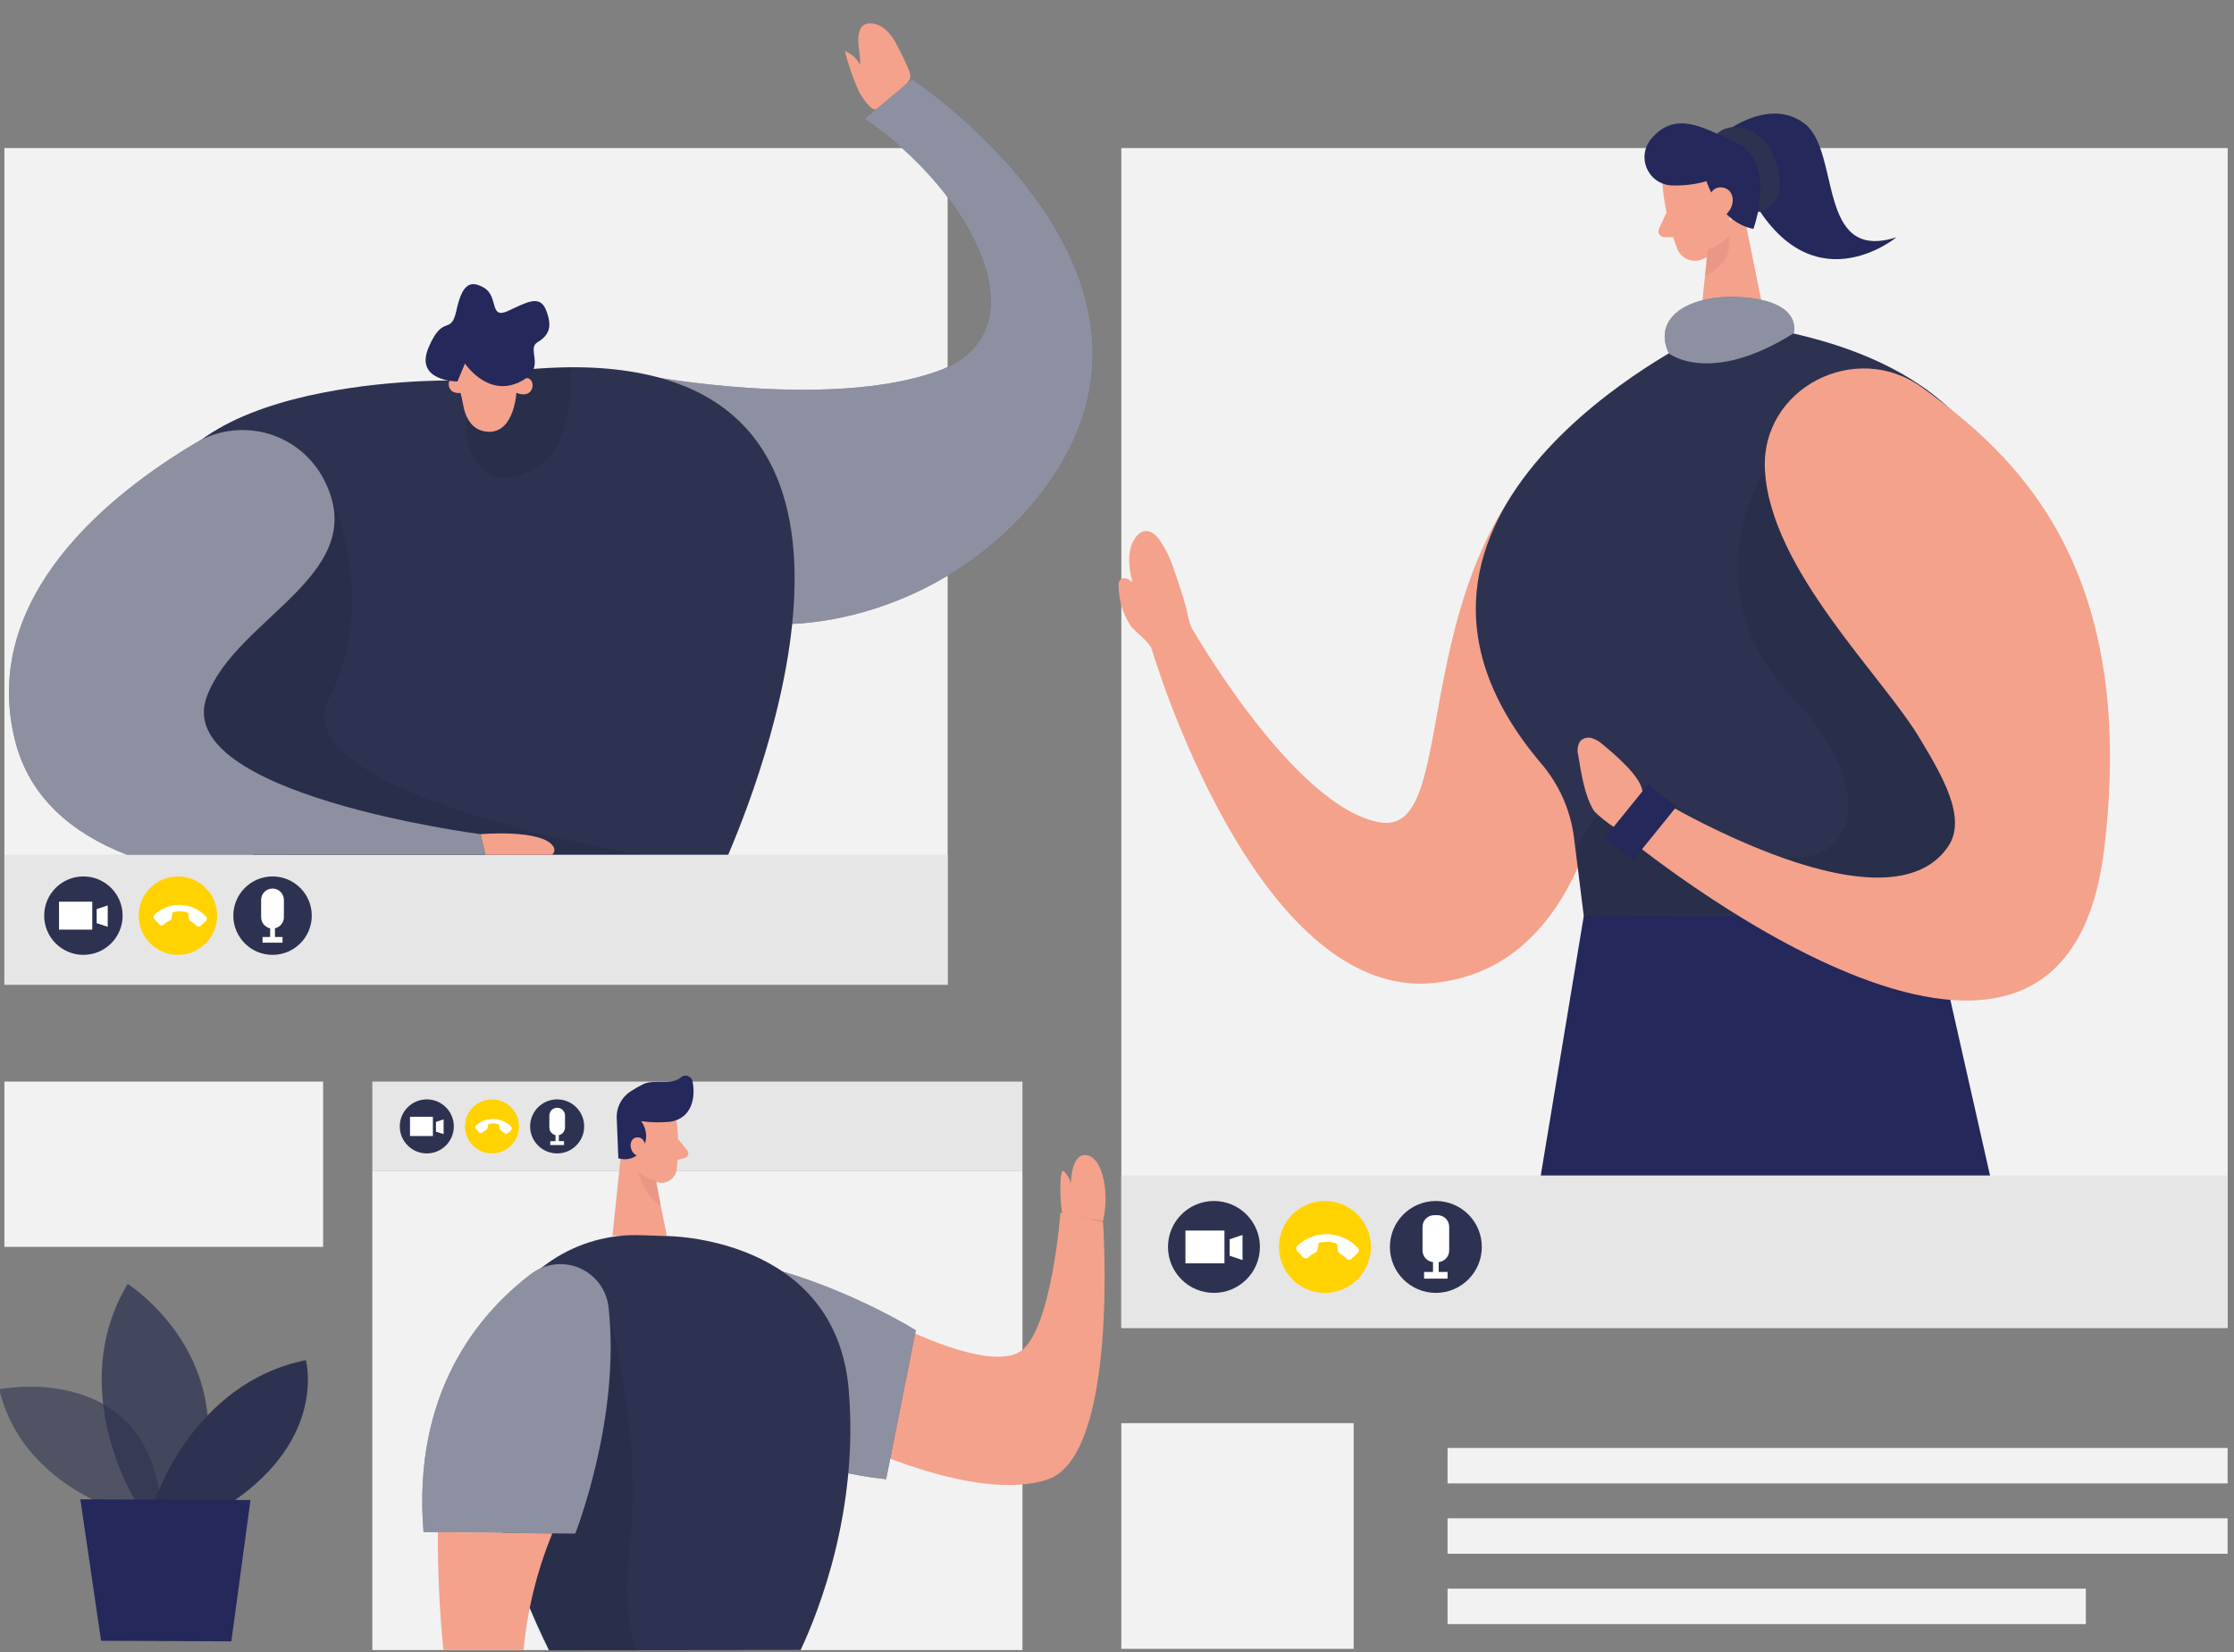 <svg width="315" height="233" viewBox="0 0 315 233" fill="none" xmlns="http://www.w3.org/2000/svg">
<rect x="0" y="0" width="315" height="233" fill="#808080" stroke="none"/>
<g clip-path="url(#clip0_37_99)">
<path d="M133.62 20.88H0.62V138.87H133.62V20.88Z" fill="#F2F2F2"/>
<path d="M133.62 120.54H0.62V138.87H133.62V120.54Z" fill="#E6E6E6"/>
<path d="M11.76 134.66C14.814 134.66 17.29 132.184 17.29 129.13C17.29 126.076 14.814 123.6 11.76 123.6C8.706 123.6 6.23 126.076 6.23 129.13C6.23 132.184 8.706 134.66 11.76 134.66Z" fill="#2D3250"/>
<path d="M25.09 134.66C28.144 134.66 30.62 132.184 30.62 129.13C30.62 126.076 28.144 123.6 25.09 123.6C22.036 123.6 19.56 126.076 19.56 129.13C19.56 132.184 22.036 134.66 25.09 134.66Z" fill="#FFD200"/>
<path d="M27.66 130.53C27.428 130.282 27.158 130.073 26.86 129.91C26.791 129.87 26.734 129.814 26.694 129.745C26.653 129.677 26.631 129.599 26.63 129.52L26.54 128.74C25.835 128.475 25.062 128.446 24.34 128.66L24.21 129.42C24.206 129.502 24.179 129.582 24.133 129.651C24.088 129.719 24.024 129.774 23.95 129.81C23.64 129.951 23.355 130.144 23.11 130.38C23.069 130.422 23.02 130.455 22.966 130.478C22.912 130.501 22.854 130.513 22.795 130.513C22.736 130.513 22.678 130.501 22.624 130.478C22.57 130.455 22.521 130.422 22.48 130.38L21.78 129.63C21.697 129.544 21.65 129.429 21.65 129.31C21.65 129.191 21.697 129.076 21.78 128.99C22.777 128.064 24.101 127.57 25.462 127.617C26.822 127.664 28.108 128.247 29.04 129.24C29.082 129.281 29.115 129.33 29.138 129.384C29.161 129.438 29.173 129.496 29.173 129.555C29.173 129.614 29.161 129.672 29.138 129.726C29.115 129.78 29.082 129.829 29.04 129.87L28.29 130.57C28.246 130.61 28.195 130.64 28.14 130.659C28.084 130.679 28.025 130.687 27.966 130.683C27.908 130.679 27.85 130.664 27.798 130.638C27.745 130.611 27.698 130.575 27.66 130.53Z" fill="white"/>
<path d="M38.43 134.66C41.484 134.66 43.96 132.184 43.96 129.13C43.96 126.076 41.484 123.6 38.43 123.6C35.376 123.6 32.9 126.076 32.9 129.13C32.9 132.184 35.376 134.66 38.43 134.66Z" fill="#2D3250"/>
<path d="M13.01 127.16H8.32V131.1H13.01V127.16Z" fill="white"/>
<path d="M15.19 130.71L13.63 130.19V128.21L15.19 127.69V130.71Z" fill="white"/>
<path d="M38.43 125.31H38.42C37.536 125.31 36.82 126.026 36.82 126.91V129.35C36.82 130.234 37.536 130.95 38.42 130.95H38.43C39.313 130.95 40.03 130.234 40.03 129.35V126.91C40.03 126.026 39.313 125.31 38.43 125.31Z" fill="white"/>
<path d="M38.77 130.42H38.09V132.32H38.77V130.42Z" fill="white"/>
<path d="M39.84 132.14H37.02V132.94H39.84V132.14Z" fill="white"/>
<path d="M314.11 20.88H158.11V187.28H314.11V20.88Z" fill="#F2F2F2"/>
<path d="M314.11 165.77H158.11V187.27H314.11V165.77Z" fill="#E6E6E6"/>
<path d="M171.17 182.33C174.749 182.33 177.65 179.429 177.65 175.85C177.65 172.271 174.749 169.37 171.17 169.37C167.591 169.37 164.69 172.271 164.69 175.85C164.69 179.429 167.591 182.33 171.17 182.33Z" fill="#2D3250"/>
<path d="M186.82 182.33C190.399 182.33 193.3 179.429 193.3 175.85C193.3 172.271 190.399 169.37 186.82 169.37C183.241 169.37 180.34 172.271 180.34 175.85C180.34 179.429 183.241 182.33 186.82 182.33Z" fill="#FFD200"/>
<path d="M189.83 177.49C189.559 177.197 189.241 176.95 188.89 176.76C188.809 176.716 188.742 176.651 188.694 176.572C188.647 176.492 188.621 176.402 188.62 176.31L188.52 175.39C187.689 175.081 186.78 175.049 185.93 175.3L185.78 176.19C185.775 176.286 185.744 176.379 185.692 176.46C185.639 176.541 185.566 176.606 185.48 176.65C185.114 176.816 184.776 177.039 184.48 177.31C184.432 177.359 184.374 177.398 184.311 177.424C184.247 177.451 184.179 177.465 184.11 177.465C184.041 177.465 183.973 177.451 183.91 177.424C183.846 177.398 183.788 177.359 183.74 177.31L182.92 176.43C182.871 176.381 182.832 176.322 182.805 176.258C182.778 176.194 182.765 176.125 182.765 176.055C182.765 175.985 182.778 175.916 182.805 175.852C182.832 175.788 182.871 175.729 182.92 175.68C183.497 175.136 184.176 174.712 184.917 174.432C185.659 174.152 186.448 174.022 187.241 174.049C188.033 174.076 188.812 174.259 189.533 174.589C190.253 174.919 190.902 175.388 191.44 175.97C191.49 176.018 191.53 176.075 191.558 176.139C191.585 176.202 191.599 176.271 191.599 176.34C191.599 176.409 191.585 176.478 191.558 176.541C191.53 176.605 191.49 176.662 191.44 176.71L190.57 177.53C190.519 177.576 190.459 177.612 190.394 177.635C190.33 177.659 190.261 177.669 190.192 177.665C190.123 177.661 190.055 177.644 189.993 177.614C189.931 177.584 189.876 177.542 189.83 177.49Z" fill="white"/>
<path d="M202.46 182.33C206.039 182.33 208.94 179.429 208.94 175.85C208.94 172.271 206.039 169.37 202.46 169.37C198.881 169.37 195.98 172.271 195.98 175.85C195.98 179.429 198.881 182.33 202.46 182.33Z" fill="#2D3250"/>
<path d="M172.65 173.54H167.15V178.16H172.65V173.54Z" fill="white"/>
<path d="M175.2 177.7L173.38 177.09V174.77L175.2 174.16V177.7Z" fill="white"/>
<path d="M202.7 171.37H202.22C201.314 171.37 200.58 172.104 200.58 173.01V176.35C200.58 177.256 201.314 177.99 202.22 177.99H202.7C203.606 177.99 204.34 177.256 204.34 176.35V173.01C204.34 172.104 203.606 171.37 202.7 171.37Z" fill="white"/>
<path d="M202.86 177.36H202.06V179.59H202.86V177.36Z" fill="white"/>
<path d="M204.11 179.38H200.8V180.32H204.11V179.38Z" fill="white"/>
<path d="M144.17 165.17H52.5V232.7H144.17V165.17Z" fill="#F2F2F2"/>
<path d="M144.17 152.53H52.5V165.17H144.17V152.53Z" fill="#E6E6E6"/>
<path d="M60.18 162.66C62.284 162.66 63.99 160.954 63.99 158.85C63.99 156.746 62.284 155.04 60.18 155.04C58.076 155.04 56.37 156.746 56.37 158.85C56.37 160.954 58.076 162.66 60.18 162.66Z" fill="#2D3250"/>
<path d="M69.37 162.66C71.474 162.66 73.18 160.954 73.18 158.85C73.18 156.746 71.474 155.04 69.37 155.04C67.266 155.04 65.56 156.746 65.56 158.85C65.56 160.954 67.266 162.66 69.37 162.66Z" fill="#FFD200"/>
<path d="M71.14 159.82C70.982 159.646 70.796 159.501 70.59 159.39C70.541 159.364 70.5 159.325 70.472 159.278C70.443 159.23 70.429 159.175 70.43 159.12L70.37 158.58C69.882 158.399 69.349 158.381 68.85 158.53L68.76 159.05C68.76 159.108 68.743 159.164 68.711 159.213C68.679 159.261 68.633 159.298 68.58 159.32C68.371 159.419 68.178 159.551 68.01 159.71C67.981 159.739 67.947 159.762 67.909 159.778C67.871 159.793 67.831 159.802 67.79 159.802C67.749 159.802 67.708 159.793 67.671 159.778C67.633 159.762 67.599 159.739 67.57 159.71L67.09 159.19C67.061 159.162 67.038 159.129 67.023 159.092C67.007 159.055 66.999 159.015 66.999 158.975C66.999 158.935 67.007 158.895 67.023 158.858C67.038 158.821 67.061 158.788 67.09 158.76C67.774 158.119 68.685 157.776 69.623 157.806C70.56 157.836 71.448 158.236 72.09 158.92C72.119 158.949 72.142 158.983 72.158 159.021C72.173 159.059 72.181 159.099 72.181 159.14C72.181 159.181 72.173 159.221 72.158 159.259C72.142 159.297 72.119 159.331 72.09 159.36L71.58 159.84C71.55 159.868 71.514 159.889 71.476 159.903C71.437 159.917 71.397 159.924 71.356 159.922C71.315 159.92 71.275 159.91 71.237 159.892C71.201 159.875 71.167 159.85 71.14 159.82Z" fill="white"/>
<path d="M78.56 162.66C80.664 162.66 82.37 160.954 82.37 158.85C82.37 156.746 80.664 155.04 78.56 155.04C76.456 155.04 74.75 156.746 74.75 158.85C74.75 160.954 76.456 162.66 78.56 162.66Z" fill="#2D3250"/>
<path d="M61.04 157.49H57.81V160.21H61.04V157.49Z" fill="white"/>
<path d="M62.55 159.94L61.47 159.59V158.22L62.55 157.86V159.94Z" fill="white"/>
<path d="M79.67 157.33C79.67 156.717 79.175 156.22 78.565 156.22C77.955 156.22 77.46 156.717 77.46 157.33V159C77.46 159.613 77.955 160.11 78.565 160.11C79.175 160.11 79.67 159.613 79.67 159V157.33Z" fill="white"/>
<path d="M78.8 159.74H78.33V161.05H78.8V159.74Z" fill="white"/>
<path d="M79.53 160.93H77.59V161.48H79.53V160.93Z" fill="white"/>
<path d="M190.87 200.7H158.11V232.53H190.87V200.7Z" fill="#F2F2F2"/>
<path d="M314.1 204.2H204.11V209.2H314.1V204.2Z" fill="#F2F2F2"/>
<path d="M314.1 214.12H204.11V219.12H314.1V214.12Z" fill="#F2F2F2"/>
<path d="M294.11 224.04H204.11V229.04H294.11V224.04Z" fill="#F2F2F2"/>
<path opacity="0.58" d="M17.41 213.24C17.41 213.24 3 209.31 -0.1 195.92C-0.1 195.92 22.19 191.41 22.82 214.42L17.41 213.24Z" fill="#2D3250"/>
<path opacity="0.73" d="M19.18 211.81C19.18 211.81 9.12 195.92 18 181.06C18 181.06 35 191.82 27.42 211.84L19.18 211.81Z" fill="#2D3250"/>
<path d="M21.77 211.82C21.77 211.82 27.08 195.04 43.13 191.82C43.13 191.82 46.13 202.72 32.74 211.82H21.77Z" fill="#2D3250"/>
<path d="M11.33 211.44L14.25 231.39L32.62 231.47L35.32 211.54L11.33 211.44Z" fill="#24285B"/>
<path d="M91.32 53C91.32 53 116.77 57.81 132.1 52.38C147.43 46.95 137.25 27.17 121.9 16.75L128.61 11.17C128.61 11.17 169.76 38.27 147.44 68.7C125.12 99.13 70.44 93.49 91.32 53Z" fill="#2D3250"/>
<path opacity="0.46" d="M91.32 53C91.32 53 116.77 57.81 132.1 52.38C147.43 46.95 137.25 27.17 121.9 16.75L128.61 11.17C128.61 11.17 169.76 38.27 147.44 68.7C125.12 99.13 70.44 93.49 91.32 53Z" fill="white"/>
<path d="M35.68 120.54H102.68C108.76 106.3 128.93 51.64 80.54 51.79C76.595 51.841 72.658 52.175 68.76 52.79C67.13 53.03 65.44 53.32 63.68 53.66C63.68 53.66 17.78 52.92 22.08 77.39C25.34 95.82 32.41 113.15 35.68 120.54Z" fill="#2D3250"/>
<path opacity="0.08" d="M75 66.3C67.33 70.14 66.06 62.47 66.06 62.47C64.72 60.53 66.46 56.26 68.72 52.75C72.617 52.135 76.554 51.801 80.5 51.75C80.69 56.54 80 63.8 75 66.3Z" fill="black"/>
<path d="M64.5 53.8C64.831 54.873 65.099 55.965 65.3 57.07C65.56 58.58 66.37 60.78 68.84 60.89C72.65 61.05 72.84 55.05 72.84 55.05C72.84 55.05 74.4 49.22 70.27 49.05C66.53 48.86 63.06 48.85 64.5 53.8Z" fill="#F4A28C"/>
<path d="M72.61 55.32C72.61 55.32 72.61 53.5 74.13 53.32C75.65 53.14 75.55 56.63 72.61 55.32Z" fill="#F4A28C"/>
<path d="M65.63 55.29C65.63 55.29 65.93 53.5 64.41 53.13C62.89 52.76 62.52 56.15 65.63 55.29Z" fill="#F4A28C"/>
<path opacity="0.08" d="M40.6 120.54H90.26C90.26 120.54 39.26 112.05 46.45 98.34C53.64 84.63 46.45 69.39 46.45 69.39L23.16 84.62L26.87 109.62L40.6 120.54Z" fill="black"/>
<path d="M64.5 53.8C64.5 53.8 58.37 53.8 60.44 48.98C62.51 44.16 63.56 47.41 64.35 43.81C65.14 40.21 66.19 39.38 68.26 40.59C70.33 41.8 68.95 45.1 71.64 43.85C74.33 42.6 76.14 41.52 77.01 43.77C77.88 46.02 77.5 47.22 75.79 48.27C74.08 49.32 77.38 52.07 73.01 53.99C68.64 55.91 65.56 51.26 65.56 51.26L64.5 53.8Z" fill="#24285B"/>
<path d="M17.88 120.54H68.45L67.76 117.64C67.76 117.64 24.1 112 29.15 98.27C33.35 86.82 53.31 80.78 45.29 66.94C44.417 65.478 43.263 64.203 41.896 63.188C40.528 62.174 38.973 61.44 37.321 61.028C35.669 60.616 33.951 60.535 32.267 60.789C30.584 61.044 28.967 61.629 27.51 62.51C15.6 69.6 -2.91 84.19 2.11 104.39C4.13 112.51 10.19 117.53 17.88 120.54Z" fill="#2D3250"/>
<path opacity="0.46" d="M17.88 120.54H68.45L67.76 117.64C67.76 117.64 24.1 112 29.15 98.27C33.35 86.82 53.31 80.78 45.29 66.94C44.417 65.478 43.263 64.203 41.896 63.188C40.528 62.174 38.973 61.44 37.321 61.028C35.669 60.616 33.951 60.535 32.267 60.789C30.584 61.044 28.967 61.629 27.51 62.51C15.6 69.6 -2.91 84.19 2.11 104.39C4.13 112.51 10.19 117.53 17.88 120.54Z" fill="white"/>
<path d="M123.6 15.35C122.89 15.93 121.24 13.22 121.07 12.83C120.27 11.009 119.618 9.126 119.12 7.2C120.048 7.565 120.812 8.254 121.27 9.14C121.41 7.55 120.69 5.89 121.21 4.38C121.284 4.063 121.467 3.782 121.726 3.585C121.985 3.387 122.305 3.287 122.63 3.3C124.36 3.25 125.71 4.8 126.46 6.36C127.12 7.562 127.711 8.801 128.23 10.07C128.63 11.24 128.02 11.65 127.15 12.39C126 13.39 124.78 14.36 123.6 15.35Z" fill="#F4A28C"/>
<path d="M77.82 120.54C77.91 120.475 77.987 120.394 78.046 120.299C78.104 120.205 78.144 120.099 78.161 119.99C78.179 119.88 78.175 119.768 78.149 119.66C78.123 119.552 78.075 119.45 78.01 119.36C76.36 116.89 67.76 117.64 67.76 117.64L68.45 120.54H77.82Z" fill="#F4A28C"/>
<path d="M45.56 152.53H0.62V175.84H45.56V152.53Z" fill="#F2F2F2"/>
<path d="M126.79 187C126.79 187 139.54 193.55 143.91 190.55C148.28 187.55 149.53 171 149.53 171L155.53 172.32C155.53 172.32 157.83 205.23 147.71 208.64C137.59 212.05 119.89 203.32 119.89 203.32L126.79 187Z" fill="#F4A28C"/>
<path d="M92 187C96.2 195.35 105.41 206.55 124.95 208.61L129.13 187.61C129.13 187.61 114.27 178.22 98.55 177.06C97.344 176.982 96.138 177.224 95.055 177.763C93.973 178.301 93.052 179.117 92.386 180.127C91.721 181.136 91.335 182.304 91.267 183.511C91.199 184.719 91.452 185.922 92 187Z" fill="#2D3250"/>
<path opacity="0.46" d="M92 187C96.2 195.35 105.41 206.55 124.95 208.61L129.13 187.61C129.13 187.61 114.27 178.22 98.55 177.06C97.344 176.982 96.138 177.224 95.055 177.763C93.973 178.301 93.052 179.117 92.386 180.127C91.721 181.136 91.335 182.304 91.267 183.511C91.199 184.719 91.452 185.922 92 187Z" fill="white"/>
<path d="M149.82 171C149.53 170.93 149.23 164.57 150 165.16C150.5 165.639 150.848 166.255 151 166.93C151 166.93 151 162.43 153.32 162.93C155.64 163.43 156.43 168.61 155.51 172.25L149.82 171.2" fill="#F4A28C"/>
<path d="M95.39 158C95.71 160.349 95.71 162.731 95.39 165.08C95.335 165.356 95.226 165.618 95.07 165.852C94.913 166.086 94.713 166.286 94.478 166.442C94.244 166.599 93.982 166.707 93.706 166.761C93.43 166.816 93.146 166.815 92.87 166.76C91.969 166.632 91.124 166.246 90.436 165.651C89.748 165.055 89.246 164.273 88.99 163.4L87.52 159.76C87.303 158.999 87.327 158.19 87.588 157.443C87.85 156.697 88.336 156.049 88.98 155.59C91.32 153.7 95.16 155.38 95.39 158Z" fill="#F4A28C"/>
<path d="M87.81 160.39L86.36 174.27L94.07 174.52L92.03 164.32L87.81 160.39Z" fill="#F4A28C"/>
<path d="M94.35 158.21C93.037 158.324 91.715 158.291 90.41 158.11C90.821 158.669 91.06 159.336 91.097 160.029C91.135 160.722 90.969 161.41 90.62 162.01C90.292 162.596 89.77 163.049 89.144 163.291C88.518 163.534 87.827 163.551 87.19 163.34L86.97 157.88C86.906 157.094 87.058 156.306 87.411 155.6C87.763 154.895 88.303 154.3 88.97 153.88C89.537 153.508 90.128 153.173 90.74 152.88C92.28 152.16 94.64 153.09 96 151.95C96.134 151.829 96.298 151.746 96.475 151.71C96.653 151.675 96.836 151.688 97.006 151.749C97.177 151.809 97.327 151.915 97.442 152.054C97.558 152.193 97.633 152.361 97.66 152.54C97.99 154.19 97.84 156.82 95.66 157.85C95.245 158.037 94.803 158.159 94.35 158.21Z" fill="#24285B"/>
<path d="M91.07 161.85C91.07 161.85 90.95 160.22 89.72 160.41C88.49 160.6 88.66 162.97 90.34 163.1L91.07 161.85Z" fill="#F4A28C"/>
<path d="M95.63 160.65L96.9 162.22C96.972 162.31 97.02 162.417 97.04 162.531C97.061 162.645 97.052 162.762 97.015 162.871C96.978 162.98 96.915 163.079 96.83 163.157C96.745 163.236 96.642 163.292 96.53 163.32L94.92 163.71L95.63 160.65Z" fill="#F4A28C"/>
<path opacity="0.31" d="M92.57 166.53C91.6 166.341 90.706 165.871 90 165.18C90.402 167.159 91.538 168.913 93.18 170.09L92.57 166.53Z" fill="#CE8172"/>
<path d="M112.89 232.7C115.5 227.13 121.09 212.95 119.68 196.06C117.86 174.21 93.86 174.31 93.86 174.31L90.44 174.2C85.965 174.017 81.547 175.253 77.817 177.731C74.087 180.21 71.235 183.804 69.67 188C64.22 203.1 73.25 224.27 77.42 232.74L112.89 232.7Z" fill="#2D3250"/>
<path opacity="0.08" d="M77.33 232.7H89.63C88.71 230.06 88 225.43 88.84 217.5C90.53 201.78 85.93 185.55 85.93 185.55C68.4 186.19 73.72 223.46 74.71 226.78C75.421 228.821 76.297 230.801 77.33 232.7Z" fill="black"/>
<path d="M74.84 179.69C67.41 185.36 58.12 196.48 59.72 216.06L81.11 216.28C81.11 216.28 87.58 199.94 85.8 184.28C85.653 183.082 85.192 181.945 84.464 180.983C83.736 180.021 82.766 179.268 81.653 178.802C80.54 178.336 79.323 178.173 78.127 178.329C76.93 178.485 75.796 178.954 74.84 179.69Z" fill="#2D3250"/>
<path opacity="0.46" d="M74.84 179.69C67.41 185.36 58.12 196.48 59.72 216.06L81.11 216.28C81.11 216.28 87.58 199.94 85.8 184.28C85.653 183.082 85.192 181.945 84.464 180.983C83.736 180.021 82.766 179.268 81.653 178.802C80.54 178.336 79.323 178.173 78.127 178.329C76.93 178.485 75.796 178.954 74.84 179.69Z" fill="white"/>
<path d="M73.82 232.7C74.354 227.046 75.722 221.503 77.88 216.25L61.74 216.08C61.708 221.63 61.968 227.178 62.52 232.7H73.82Z" fill="#F4A28C"/>
<path d="M242.61 19.09C242.61 19.09 249.21 13.5 254.41 17.4C259.61 21.3 256.07 37.09 267.41 33.46C267.41 33.46 255.12 43.65 246.52 27.01L242.61 19.09Z" fill="#24285B"/>
<path d="M247.88 29.91C247.88 29.91 252.37 29.28 250.51 23.16C248.65 17.04 243.58 17.26 242.13 18.87L247.88 29.91Z" fill="#2D3250"/>
<path d="M234.46 26.6C234.771 29.561 235.477 32.467 236.56 35.24C236.711 35.56 236.924 35.847 237.186 36.085C237.449 36.323 237.756 36.507 238.089 36.626C238.423 36.745 238.777 36.796 239.13 36.778C239.484 36.76 239.83 36.672 240.15 36.52C241.206 36.088 242.117 35.363 242.776 34.432C243.435 33.5 243.814 32.4 243.87 31.26L244.56 26.36C244.594 25.366 244.318 24.387 243.772 23.555C243.226 22.725 242.436 22.083 241.51 21.72C238.14 20.16 234 23.37 234.46 26.6Z" fill="#F4A28C"/>
<path d="M245.66 29.09L249.14 46.28L239.53 47.52L240.82 34.84L245.66 29.09Z" fill="#F4A28C"/>
<path d="M235 29.93L233.93 32.24C233.87 32.371 233.843 32.515 233.853 32.659C233.863 32.803 233.909 32.942 233.987 33.063C234.064 33.185 234.171 33.285 234.298 33.354C234.424 33.423 234.566 33.46 234.71 33.46H236.79L235 29.93Z" fill="#F4A28C"/>
<path opacity="0.31" d="M240.79 35.2C241.92 34.843 242.933 34.186 243.72 33.3C243.72 33.3 244.83 36.97 240.42 38.83L240.79 35.2Z" fill="#CE8172"/>
<path d="M245.3 29.17C245.3 29.17 244.95 27.17 246.5 27.01C248.05 26.85 248.57 29.8 246.56 30.47L245.3 29.17Z" fill="#F4A28C"/>
<path d="M235.52 26.14C237.241 26.227 238.965 26.027 240.62 25.55C240.62 25.55 242.38 31.33 247.23 32.28C247.23 32.28 250.67 22.96 244.83 20.16C239.95 17.82 236.26 15.66 232.89 19.5C232.399 20.053 232.07 20.733 231.942 21.462C231.813 22.191 231.889 22.941 232.162 23.629C232.435 24.317 232.893 24.917 233.486 25.36C234.079 25.803 234.783 26.073 235.52 26.14Z" fill="#24285B"/>
<path d="M227.45 99.19C227.45 99.19 227.14 136.19 202.11 138.63C177.08 141.07 162.57 92.09 162.42 91.63C162.05 90.37 160.01 89.21 159.28 88.03C158.258 86.36 157.721 84.438 157.73 82.48C157.722 82.269 157.767 82.059 157.86 81.87C157.966 81.731 158.112 81.628 158.279 81.576C158.445 81.525 158.624 81.526 158.79 81.58C159.124 81.691 159.431 81.872 159.69 82.11C159.349 80.972 159.191 79.787 159.22 78.6C159.29 76.09 161.22 73.29 163.4 75.99C164.379 77.403 165.128 78.963 165.62 80.61C166.27 82.37 166.82 84.18 167.33 85.99C167.456 86.839 167.678 87.671 167.99 88.47C167.99 88.47 182.52 114 194.63 115.98C206.74 117.96 196.74 78.09 224 58.62C251.26 39.15 227.45 99.19 227.45 99.19Z" fill="#F4A28C"/>
<path d="M240.88 28.66C240.88 28.66 240.88 26.27 242.78 26.43C244.68 26.59 244.99 29.35 242.78 30.71L240.88 28.66Z" fill="#F4A28C"/>
<path d="M249.14 46.28L239.53 47.52C239.53 47.52 187.53 72.52 217.29 107.65C219.805 110.577 221.414 114.174 221.92 118L224.62 139.59H263.69C263.69 139.59 320.12 58.89 249.14 46.28Z" fill="#2D3250"/>
<path opacity="0.08" d="M248.86 66.27C248.86 66.27 237.93 82.83 252.91 98.51C267.89 114.19 259.2 127.86 242.13 117.12C225.06 106.38 222.3 120.38 222.3 120.38L223.3 129.17L249.87 128.87L279.31 128.98L289.67 104.42L248.86 66.27Z" fill="black"/>
<path d="M280.6 165.77L272.33 129.17H223.32L217.25 165.77H280.6Z" fill="#24285B"/>
<path d="M248.86 66.27C248.25 54.73 261.65 47.87 271.01 54.64C283.65 63.79 301.58 79.35 296.69 119.78C290.75 168.78 229.28 117.99 229.28 117.99L231.82 111.52C231.82 111.52 265.61 132.64 274.68 119.4C277.47 115.32 273.68 109.15 270.77 104.26C265.57 95.42 249.6 80.35 248.86 66.27Z" fill="#F4A28C"/>
<path d="M231.58 111.55C231.3 109.42 227.58 106.31 226.06 105.05C225.615 104.631 225.087 104.311 224.51 104.11C224.219 104.015 223.907 104.002 223.609 104.073C223.311 104.144 223.038 104.295 222.82 104.51C222.634 104.804 222.513 105.135 222.465 105.48C222.416 105.825 222.442 106.176 222.54 106.51C222.93 108.93 223.41 112.16 224.71 114.28C225.04 114.82 228.87 118.01 229.28 117.09C229.99 115.53 231.21 113.74 231.56 112.09C231.596 111.912 231.603 111.73 231.58 111.55Z" fill="#F4A28C"/>
<path d="M252.91 47C252.91 47 254.24 42.85 246.57 42C238.9 41.15 232.78 44.39 235.3 49.82C235.3 49.84 241.08 54.44 252.91 47Z" fill="#2D3250"/>
<path opacity="0.46" d="M252.91 47C252.91 47 254.24 42.85 246.57 42C238.9 41.15 232.78 44.39 235.3 49.82C235.3 49.84 241.08 54.44 252.91 47Z" fill="white"/>
<path d="M226.321 118.107L230.278 121.308L236.366 113.782L232.409 110.581L226.321 118.107Z" fill="#24285B"/>
</g>
<defs>
<clipPath id="clip0_37_99">
<rect width="315" height="233" fill="white"/>
</clipPath>
</defs>
</svg>
